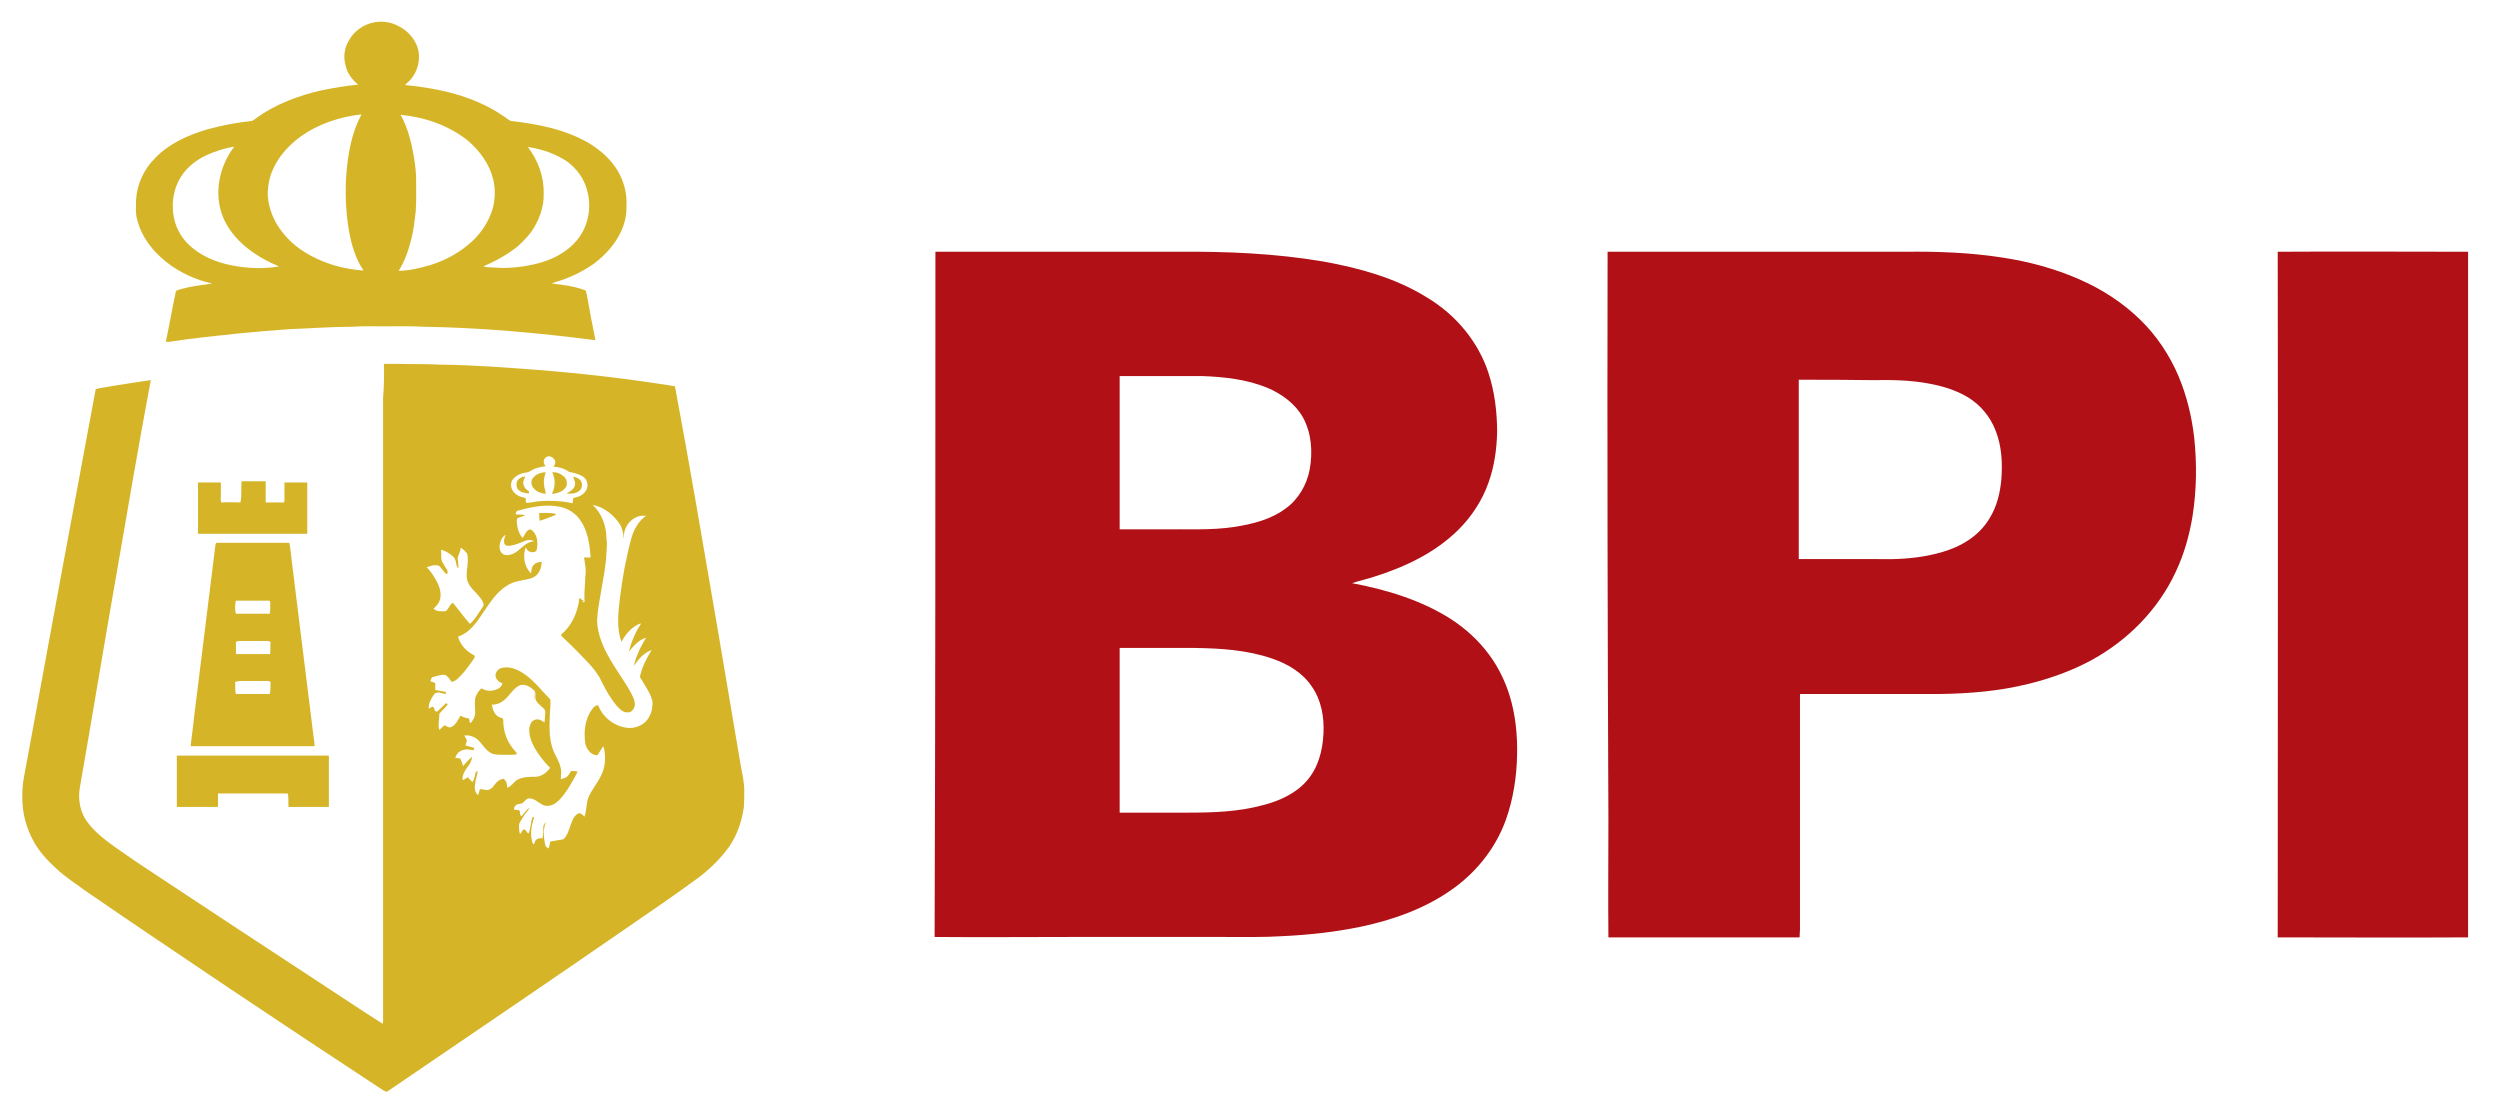 <?xml version="1.0" encoding="UTF-8"?>
<svg id="layer" xmlns="http://www.w3.org/2000/svg" viewBox="0 0 613.31 271.97">
  <defs>
    <style>
      .cls-1 {
        fill: #d5b527;
      }

      .cls-1, .cls-2 {
        stroke-width: 0px;
      }

      .cls-2 {
        fill: #b11116;
      }
    </style>
  </defs>
  <path class="cls-1" d="M91.88,5.46c1.8-.3,3.7-.1,5.4.7,2.7,1.2,4.9,3.6,5.4,6.5.4,2.4-.3,4.9-1.9,6.8-.4.5-1,.9-1.4,1.4,8.3.8,16.8,2.7,23.8,7.4.7.4,1.3,1,2.1,1.4,6.8.8,13.7,2.1,19.6,5.7,2.7,1.7,5.1,3.9,6.7,6.6,1.5,2.6,2.3,5.6,2.1,8.6.1,2.3-.5,4.6-1.5,6.6-1.4,2.9-3.7,5.4-6.3,7.4-2.5,1.8-5.3,3.2-8.2,4.2-.8.3-1.5.4-2.3.8,2.8.3,5.7.7,8.3,1.7.2.6.3,1.2.4,1.7.6,3.5,1.3,7,2,10.5-14-1.8-28.1-3.1-42.3-3.3-3.3-.2-6.6-.1-9.9-.1-2.4,0-4.9-.1-7.3.1-5.2,0-10.4.4-15.7.6-4,.3-7.9.6-11.9,1-5.8.6-11.7,1.2-17.5,2.1h-.8c.9-4.2,1.6-8.4,2.5-12.5,1-.5,2.1-.6,3.1-.9,1.9-.4,3.9-.6,5.8-.9-4.1-.9-8-2.7-11.3-5.3s-6.1-6.2-7.1-10.3c-.5-1.6-.3-3.3-.3-4.9.2-3.8,1.9-7.5,4.6-10.2,3.4-3.6,8.1-5.7,12.8-7.1,3.6-1,7.3-1.7,11.1-2.1.4-.2.6-.4,1-.7,4.7-3.4,10.3-5.5,16-6.8,3-.6,5.9-1.1,9-1.4-1.5-1.2-2.7-2.8-3.1-4.7-.6-2-.3-4.3.8-6.1,1.2-2.3,3.6-4,6.3-4.5ZM73.68,33.56c-3,2.2-5.5,5-6.9,8.4-.7,1.6-1,3.4-1.1,5.2,0,4.1,1.8,8,4.6,11,2.7,3,6.3,5,10.1,6.4,2.8,1,5.8,1.6,8.8,1.8-2.7-4-3.6-8.9-4.1-13.6-.3-3.4-.4-6.8-.1-10.2.4-5,1.3-10,3.7-14.5-5.3.6-10.6,2.3-15,5.5ZM98.28,28.16c2,3.6,2.9,7.8,3.5,11.9.1,1.2.3,2.3.3,3.5,0,2.8.1,5.6-.1,8.4-.3,2.3-.5,4.6-1.1,6.8-.7,2.7-1.6,5.4-3.1,7.7,2.7-.1,5.4-.7,8-1.5,3.8-1.2,7.3-3.2,10.2-5.9,2.3-2.2,4-4.9,4.9-7.9.6-2.3.7-4.8.1-7.2-.9-3.7-3.2-6.8-6-9.3-4.8-3.9-10.7-5.9-16.7-6.5ZM50.68,38.06c-3,1.4-5.6,3.6-7,6.6-1.3,2.7-1.6,5.9-1,8.8.6,3,2.3,5.6,4.7,7.5,3.1,2.5,7,3.8,10.9,4.4,3.4.5,6.8.6,10.2,0-2.2-.9-4.3-2-6.2-3.3-3.4-2.3-6.4-5.5-7.8-9.4-2-5.6-.6-12,3-16.7-2.3.4-4.6,1.1-6.8,2.1ZM129.48,36.06c2.5,3.2,4,7.3,3.9,11.4.1,3.3-1.1,6.5-2.9,9.2-1,1.4-2.2,2.6-3.5,3.8-2.5,2-5.4,3.6-8.4,4.9,1,.3,2,.2,3,.3,2.2.2,4.5,0,6.7-.3,3.3-.5,6.7-1.4,9.5-3.2,2.8-1.7,5.1-4.3,6.1-7.5.8-2.5.9-5.2.2-7.8-.7-2.9-2.5-5.4-4.9-7.2-2.8-1.9-6.2-3.1-9.7-3.6Z"/>
  <path class="cls-1" d="M94.18,89.26h3.3c3.6.1,7.3,0,10.9.2,7.9.1,15.8.7,23.7,1.3,11.2.9,22.4,2.2,33.5,4,3.7,19.7,7,39.4,10.4,59.1,1.9,11.2,3.8,22.4,5.7,33.7.4,2.3,1,4.6.9,6.9,0,1.2,0,2.4-.1,3.6-.5,3.4-1.6,6.7-3.5,9.5-2.1,3-4.8,5.6-7.7,7.8-5.3,3.9-10.7,7.6-16.1,11.3-17.5,12.1-35.2,24.1-52.8,36.1-2.4,1.6-4.8,3.3-7.2,4.9-.5.4-1.1-.2-1.5-.4-12.5-8.2-25-16.5-37.4-24.8-11.7-7.9-23.4-15.7-35-23.7-2.6-1.9-5.3-3.6-7.6-5.8-2.1-1.9-4-4-5.4-6.5-1.9-3.4-2.9-7.3-2.8-11.2-.1-2.8.6-5.6,1.1-8.4,5.6-30.5,11.2-61,16.9-91.4.7-.2,1.3-.3,2-.4,3.8-.7,7.6-1.2,11.4-1.8h.1c0,.2-.1.5-.1.6-3,16-5.7,32-8.5,48.1-3,17.1-5.8,34.2-8.8,51.3-.5,3,.1,6.2,2,8.6,2.2,2.9,5.3,5,8.3,7.1,3.4,2.4,6.9,4.7,10.4,7,11.9,7.9,23.8,15.7,35.7,23.5,6,3.9,11.9,7.9,17.9,11.7.1-.3.1-.6.1-1V97.76c.2-2.8.3-5.6.2-8.5h0ZM133.88,112.26c-.7.5-.6,1.5,0,2.1-1.2.2-2.5.4-3.6,1.1-.2.1-.5.3-.8.4-1,.1-2.1.4-2.9,1-.7.5-1.3,1.3-1.2,2.2,0,1.1.8,2,1.7,2.5.6.4,1.3.4,1.9.7,0,.4,0,.8.1,1.1,1.1,0,2.1-.3,3.2-.4,2.8-.2,5.5-.1,8.2.5.1-.5-.1-1.4.6-1.4,1.2-.2,2.5-1,2.9-2.2.4-1,0-2.3-.9-2.9s-2-.9-3-1.1c-.4,0-.6-.2-.9-.4-1-.6-2.2-.9-3.4-1,.3-.4.6-.9.4-1.4-.4-1-1.6-1.5-2.3-.8ZM145.38,123.86c2.3,2.1,3.4,5.3,3.4,8.3.3,1.7-.1,3.4-.1,5.1-.3,2.6-.7,5.1-1.2,7.7-.4,2.4-.9,4.8-1,7.3.1,3.4,1.5,6.6,3.2,9.5,1.6,2.8,3.6,5.4,5.1,8.2.5,1,1.2,2.2.9,3.4-.3.7-.8,1.5-1.7,1.4-1.1.1-1.9-.8-2.6-1.5-1.5-1.8-2.7-3.8-3.7-5.9-1.3-2.9-3.7-5.1-5.9-7.4-1.3-1.3-2.6-2.6-3.9-3.8-.1-.1-.3-.3-.2-.5,2.4-2,3.8-4.9,4.3-7.9.1-.4,0-.8.3-1.1.3.3.5.8,1,.6.1-1,0-2.1,0-3.2,0,1.1.1,2.2,0,3.3-.1,0-.3.1-.4.1.1.1.2.2.3.3.4,0,.2-.5.2-.7-.1-1.9.2-3.8.2-5.7.3-1.6-.1-3.1-.3-4.6h1.6c-.2-3.3-.7-6.7-2.7-9.4-1.4-1.9-3.6-3-5.9-3.2-3.1-.4-6.2.3-9.2,1.1-.5.1-.5.6-.6.9.8.2,1.6-.1,2.3.3-.6.2-1.2.4-1.7.6-.2.1-.3.4-.3.6,0,1.5.4,3.1,1.4,4.3.6-.6.7-1.6,1.6-2,.4-.3.8.2,1.1.5,1,1.1,1.1,2.9.8,4.3-.1.8-1.1.8-1.7.6-.5-.2-.8-.6-1-1.1-.8,2.1-.4,4.8,1.3,6.4.1-.7.1-1.5.6-2,.4-.6,1.3-.8,2-.8,0,1.4-.6,3-1.9,3.7-1.3.7-2.9.7-4.3,1.1-1.9.5-3.5,1.7-4.8,3.1-1.9,2.1-3.3,4.6-5,6.9-1.2,1.5-2.6,2.9-4.5,3.5.1.6.4,1.2.7,1.7.8,1.3,2,2.3,3.4,3,0,.6-.4,1-.7,1.4-1.1,1.6-2.3,3.2-3.7,4.4-.4.3-.8.6-1.3.6-.5-.6-.9-1.5-1.7-1.7-1.1-.1-2.1.4-3.1.6-.2.3-.3.6-.4,1,.4.1.8.2,1.2.4v1.7c.9.2,1.8.3,2.6.5v.5c-.6-.1-1.2-.2-1.8-.4-.4.1-.9.1-1.1.5-.7,1-1.4,2.2-1.3,3.5.3-.1.5-.3.8-.5.5,0,.6.6.7,1,.2.1.5.4.7.1.7-.6,1.3-1.3,2-1.9.3-.1.4.2.4.4-.6.7-1.2,1.2-1.8,1.9-.1.1-.3.3-.2.5,0,1.2-.4,2.5,0,3.7.5-.3.8-.9,1.3-1.1.4.1.8.5,1.3.5,1.4-.4,1.9-1.8,2.6-2.9.6.4,1.4.6,2.1.7.1.4.1.8.2,1.1h.2c.6-.7,1.1-1.6,1.1-2.5,0-1.2-.2-2.3,0-3.5.2-1,.8-1.8,1.5-2.5.4.2.8.4,1.2.5.9.2,1.8.1,2.7-.3.6-.2,1.1-.8,1.3-1.4-.9-.3-1.9-1.2-1.7-2.3.2-.7.7-1.3,1.5-1.5,1.2-.3,2.5-.1,3.6.4,3.5,1.5,5.7,4.7,8.3,7.3.2,1.3-.1,2.7-.1,4-.1,2.6-.2,5.3.6,7.8.5,1.8,1.8,3.3,2.1,5.2.2.9,0,1.8,0,2.6.6-.2,1.2-.3,1.6-.7.4-.4.6-.8.9-1.3.5,0,1.1,0,1.6.1-.1.3-.2.5-.3.7-1,1.8-2,3.7-3.3,5.3-.7.8-1.4,1.7-2.4,2.1-.8.4-1.9.5-2.7,0-1-.5-1.9-1.5-3.1-1.5-.7,0-1.1.6-1.5,1s-1,.3-1.6.5c-.4.2-.8.8-.6,1.3.4,0,.9,0,1.3.2.1.5.1.9.3,1.4.4-.1.5-.5.8-.8.4-.4.7-1,1.3-1.2-.1.2-.2.4-.4.6-.8.8-1.3,1.9-1.9,2.8-.4.6-.2,1.4-.2,2.1.1.3,0,.7.3.8.2-.3.4-.7.6-1,.8-.3.8.7,1.4.9.5-1.2.5-2.6.9-3.9.1,0,.3-.1.4-.2,0,.2,0,.5-.1.7-.6,1.8-.8,3.7-.3,5.5,0,.3.2.4.4.6.2-.5.3-1.1.8-1.3.4-.3.9-.2,1.3-.2,0-.4.3-.9,0-1.2h.2v-1.7c.1-.4.4-.8.6-1.1,0,.1,0,.3-.1.4-.6,1.8-.4,3.8.1,5.6.2.2.5.3.7.5.2-.6.3-1.1.4-1.7.9-.2,1.9-.3,2.9-.5.4,0,.6-.3.8-.6.9-1.2,1.1-2.7,1.7-4,.3-.7.8-1.5,1.5-1.8.7-.2,1.1.4,1.5.8.4-1,.4-2.1.6-3.2.2-1.9,1.4-3.4,2.4-5,1-1.5,1.8-3.2,2-5,.1-1.4.1-2.8-.4-4.1-.5.7-.9,1.5-1.4,2.2-1.6.1-2.7-1.5-3-2.9-.4-2.9-.1-6,1.7-8.4.4-.5.8-1,1.5-.9,1.1,3,4.1,5.2,7.2,5.5,1.8.2,3.8-.6,4.9-2.1.6-.9,1.1-1.9,1.1-3,.3-1.1-.1-2.3-.6-3.3-.7-1.4-1.6-2.7-2.4-4.1.5-2.4,1.6-4.5,2.9-6.6-1.9.7-3.3,2.2-4.3,3.9.1-1.1.5-2.1.9-3,.5-1.4,1.3-2.6,2-3.9-1.8.5-3,2-4.2,3.4.6-2.4,1.6-4.8,3-6.9-.2,0-.5.1-.7.2-1.8.9-3.2,2.5-4.1,4.3-1.3-3.4-.8-7.2-.4-10.7.6-5,1.5-9.9,2.8-14.7.6-2.1,1.7-4.2,3.6-5.5-3-.5-5.7,2.5-5.4,5.4h-.1c0-1-.3-2-.7-3-1.5-2.5-4.1-4.6-6.9-5.1ZM122.78,132.86c-.3.9-.4,2,.3,2.8.6.7,1.7.6,2.5.3,1.4-.5,2.3-1.7,3.5-2.5.6-.4,1.3-.6,2-.7-.7-.3-1.5-.4-2.2-.1-1.2.5-2.4,1-3.6,1.2-.5.1-1.2.1-1.5-.4-.3-.8,0-1.6.3-2.3-.7.4-1.1,1.1-1.3,1.7ZM112.98,134.36c.1,1-.7,1.8-.7,2.7.1.8.2,1.6.2,2.4-.8-.7-.4-2-1.2-2.8s-1.9-1.5-3.1-1.8c.2,1.1-.2,2.3.5,3.3.4.6.7,1.3,1.1,1.8v.8h-.4c-.5-.6-1.1-1.3-1.6-1.9-1-.5-2.2,0-3.1.3.5.5,1,1.1,1.4,1.7,1,1.6,2.1,3.3,2,5.3,0,1.3-.8,2.4-1.7,3.1.5.7,1.4.7,2.1.7.4,0,.8.1,1.1-.2.5-.6.8-1.3,1.3-1.8h.3c1.4,1.7,2.7,3.5,4.1,5.1,1.2-1,2-2.5,2.9-3.8.2-.3.4-.5.5-.9-.6-2.5-3.5-3.6-4.1-6.2-.4-2.1.6-4.3,0-6.4-.4-.4-.9-1.1-1.6-1.4ZM127.68,168.06c-1.3.5-2.1,1.7-3,2.7-1,1.2-2.4,2.2-4,2.1.1.9.4,1.8,1,2.5.4.5,1.1.7,1.7.9.1.3.1.7.1,1.1.1,2.5,1.1,5,2.9,6.9.1.2.6.5.3.8-1.2.2-2.3.1-3.5.1-.9,0-1.9,0-2.7-.4-1.5-.8-2.2-2.4-3.4-3.4-.9-.7-2-1.1-3.2-.9.2.3.4.6.6,1,.1.5-.2,1-.3,1.4.7.2,1.4.4,2.1.6v.6c-1.1-.2-2.3-.4-3.3.2-.7.3-1.1,1-1.3,1.7.4,0,.8,0,1.2.1.3.6.6,1.2.7,1.9.7-.8,1.4-1.6,2.2-2.3,0,.9-.5,1.7-1,2.4-.7.9-1.4,2-1.3,3.3.5-.1.9-.5,1.3-.7.3.4.7.8,1.1,1.2.6-.8.6-1.7.9-2.6h.4c-.1,1-.5,1.9-.6,2.9-.2,1-.2,2.2.7,2.9.2-.5.3-.9.4-1.4.4-.1.9,0,1.3.1,1,.3,1.9-.5,2.4-1.3.5-.7,1.2-1.3,2.2-1.4.3.3.6.6.7,1,.1.4.1.8.2,1.2,1-.4,1.5-1.3,2.3-1.9,1.4-.8,3.1-.8,4.7-.8,1.5-.1,2.7-1.1,3.5-2.2-1.6-1.5-2.9-3.3-4-5.2-.7-1.4-1.3-3-1.1-4.7.2-.7.4-1.5,1.2-1.8.9-.5,1.8.1,2.5.6.1-1,.2-2,.2-2.9-.6-1-1.8-1.5-2.3-2.6-.3-.6,0-1.3-.2-1.9-.1.6,0,1.1-.1,1.7-.1-.6,0-1.2.1-1.9-.9-1-2.2-1.9-3.6-1.6Z"/>
  <path class="cls-1" d="M59.28,118.06h5.9v5.2h4.5c.1-.2.1-.4.1-.6v-4.3h5.6v12.6h-26.8v-12.6h5.6v3.2c0,.6-.1,1.2.1,1.7,1.6-.1,3.1,0,4.7,0,.4-1.7.1-3.4.3-5.2ZM130.68,117.36c.7-1,2-1.5,3.2-1.5-.3,1-.6,2-.4,3.1,0,.8.4,1.4.4,2.2-1.1-.1-2.2-.5-2.9-1.3-.7-.7-.8-1.8-.3-2.5ZM135.48,115.86c1.1-.1,2.3.4,3.1,1.3.5.6.6,1.4.4,2.1-.7,1.3-2.2,1.8-3.6,1.9.9-1.6.9-3.7.1-5.3ZM126.78,118.26c.3-.9,1.3-1.3,2.1-1.4-.2.6-.6,1.1-.5,1.8.1.8.7,1.5,1.4,1.9v.5c-.9-.1-1.9-.2-2.6-.9-.5-.4-.5-1.2-.4-1.9ZM140.58,116.96c.8.1,1.8.5,2.1,1.4.2.7.1,1.5-.5,2-.9.8-2.1.8-3.2.7.8-.5,1.7-.9,2-1.8.3-.8-.1-1.6-.4-2.3ZM132.28,125.86c1.2,0,2.4-.1,3.6.1.2.1.5,0,.5.3-1,.5-2,.8-3,1.2-.3.1-.7.2-1,.3-.1-.6-.1-1.2-.1-1.9ZM53.08,133.16h17.9c.3,1.5.4,3,.6,4.5,1.7,14,3.5,28,5.2,41.9.1,1.2.4,2.3.4,3.5h-30.4c.2-2.3.6-4.6.8-6.9,1.8-14.2,3.5-28.5,5.3-42.7.1-.1.2-.2.2-.3ZM57.78,147.66c-.1,1-.2,2,.1,2.9h8.3c.2-1,.1-2,.1-3-.1,0-.2-.1-.2-.2h-8.2c0,.2-.1.3-.1.3ZM57.88,157.46v3h8.4c.1-1,0-2,.1-3-.2-.1-.5-.2-.8-.2h-6.9c-.3,0-.6.1-.8.2ZM57.68,167.26c.1,1-.1,2,.2,3h8.3c.3-1,.1-2,.2-3-.2-.1-.5-.2-.8-.2h-6.9c-.3.1-.7.2-1,.2ZM43.38,185.36h37.3v12.6h-9.9c-.1-1.1.1-2.2-.2-3.3h-17.1v3.3h-10.1c0-4.1,0-8.3,0-12.6Z"/>
  <path class="cls-2" d="M229.48,61.76h59.6c11.9-.1,23.8.4,35.6,2.4,8.8,1.6,17.6,4,25.2,8.7,3.7,2.2,7,5,9.7,8.4,2.4,3,4.3,6.4,5.5,10,1.6,4.8,2.2,9.8,2.2,14.8-.1,4.2-.7,8.4-2.1,12.3-1.5,4.3-4.1,8.3-7.3,11.5-5.7,5.7-13.1,9.2-20.7,11.6-1.8.6-3.7,1-5.5,1.6,8.5,1.6,17.1,4.2,24.4,8.9,3.5,2.3,6.7,5.2,9.2,8.6,2.3,3.1,4,6.6,5.1,10.2,1.4,4.6,1.9,9.5,1.8,14.4-.1,5.3-.9,10.7-2.7,15.8-2.4,6.8-7,12.7-12.8,16.9-6.7,4.9-14.8,7.8-22.9,9.5-6.3,1.3-12.7,2-19.1,2.3-4.7.3-9.5.2-14.2.2h-38.3c-11,0-21.9.1-32.9,0,.2-56,.2-112.1.2-168.1ZM274.68,92.26v37.6h10.3c6-.1,12,.3,17.9-.6,4.4-.7,8.9-1.8,12.5-4.5,3.1-2.2,5.2-5.8,5.9-9.5.8-4.3.5-8.9-1.6-12.8-1.9-3.4-5.2-5.8-8.7-7.3-5.1-2.1-10.6-2.7-16-2.9-6.9,0-13.6,0-20.3,0ZM274.68,158.96v40.4h16.7c6.2,0,12.4-.2,18.3-1.8,4-1,8.1-2.8,10.9-6s3.9-7.4,4.1-11.6c.2-4-.5-8.2-2.9-11.6-2.3-3.4-5.9-5.5-9.7-6.8-6.1-2.1-12.5-2.5-18.9-2.6h-18.5ZM394.38,61.76h73.1c7.9-.1,15.8.2,23.6,1.4,6.6,1,13,2.7,19.1,5.4,5.5,2.4,10.6,5.7,14.9,9.9,4,3.9,7.2,8.7,9.4,13.9,2,4.8,3.2,9.8,3.8,14.9.7,6.5.6,13-.4,19.4-.8,4.8-2.1,9.4-4.2,13.8-4.3,9.2-11.8,16.7-20.6,21.5-4.8,2.6-10.1,4.5-15.4,5.8-7.2,1.8-14.6,2.4-22,2.5h-34.1v57.7c0,.7-.1,1.3-.1,2h-46.9c-.1-9.7,0-19.3,0-29-.2-46.4-.3-92.8-.2-139.2ZM441.28,93.16v44h19.5c4.1.1,8.3-.1,12.3-.9,3.4-.7,6.7-1.7,9.6-3.6,2.2-1.4,4.1-3.3,5.4-5.5,1.8-2.9,2.6-6.2,2.9-9.6.3-4,.1-8.1-1.4-11.9-1.3-3.4-3.7-6.3-6.8-8.2-3-1.8-6.4-2.8-9.8-3.4-4.4-.8-8.9-.9-13.4-.8-6.1-.1-12.2-.1-18.3-.1ZM558.78,61.76c15.6-.1,31.2,0,46.7,0v168.2c-15.6.1-31.2,0-46.7,0,0-56.1.1-112.2,0-168.2Z"/>
</svg>